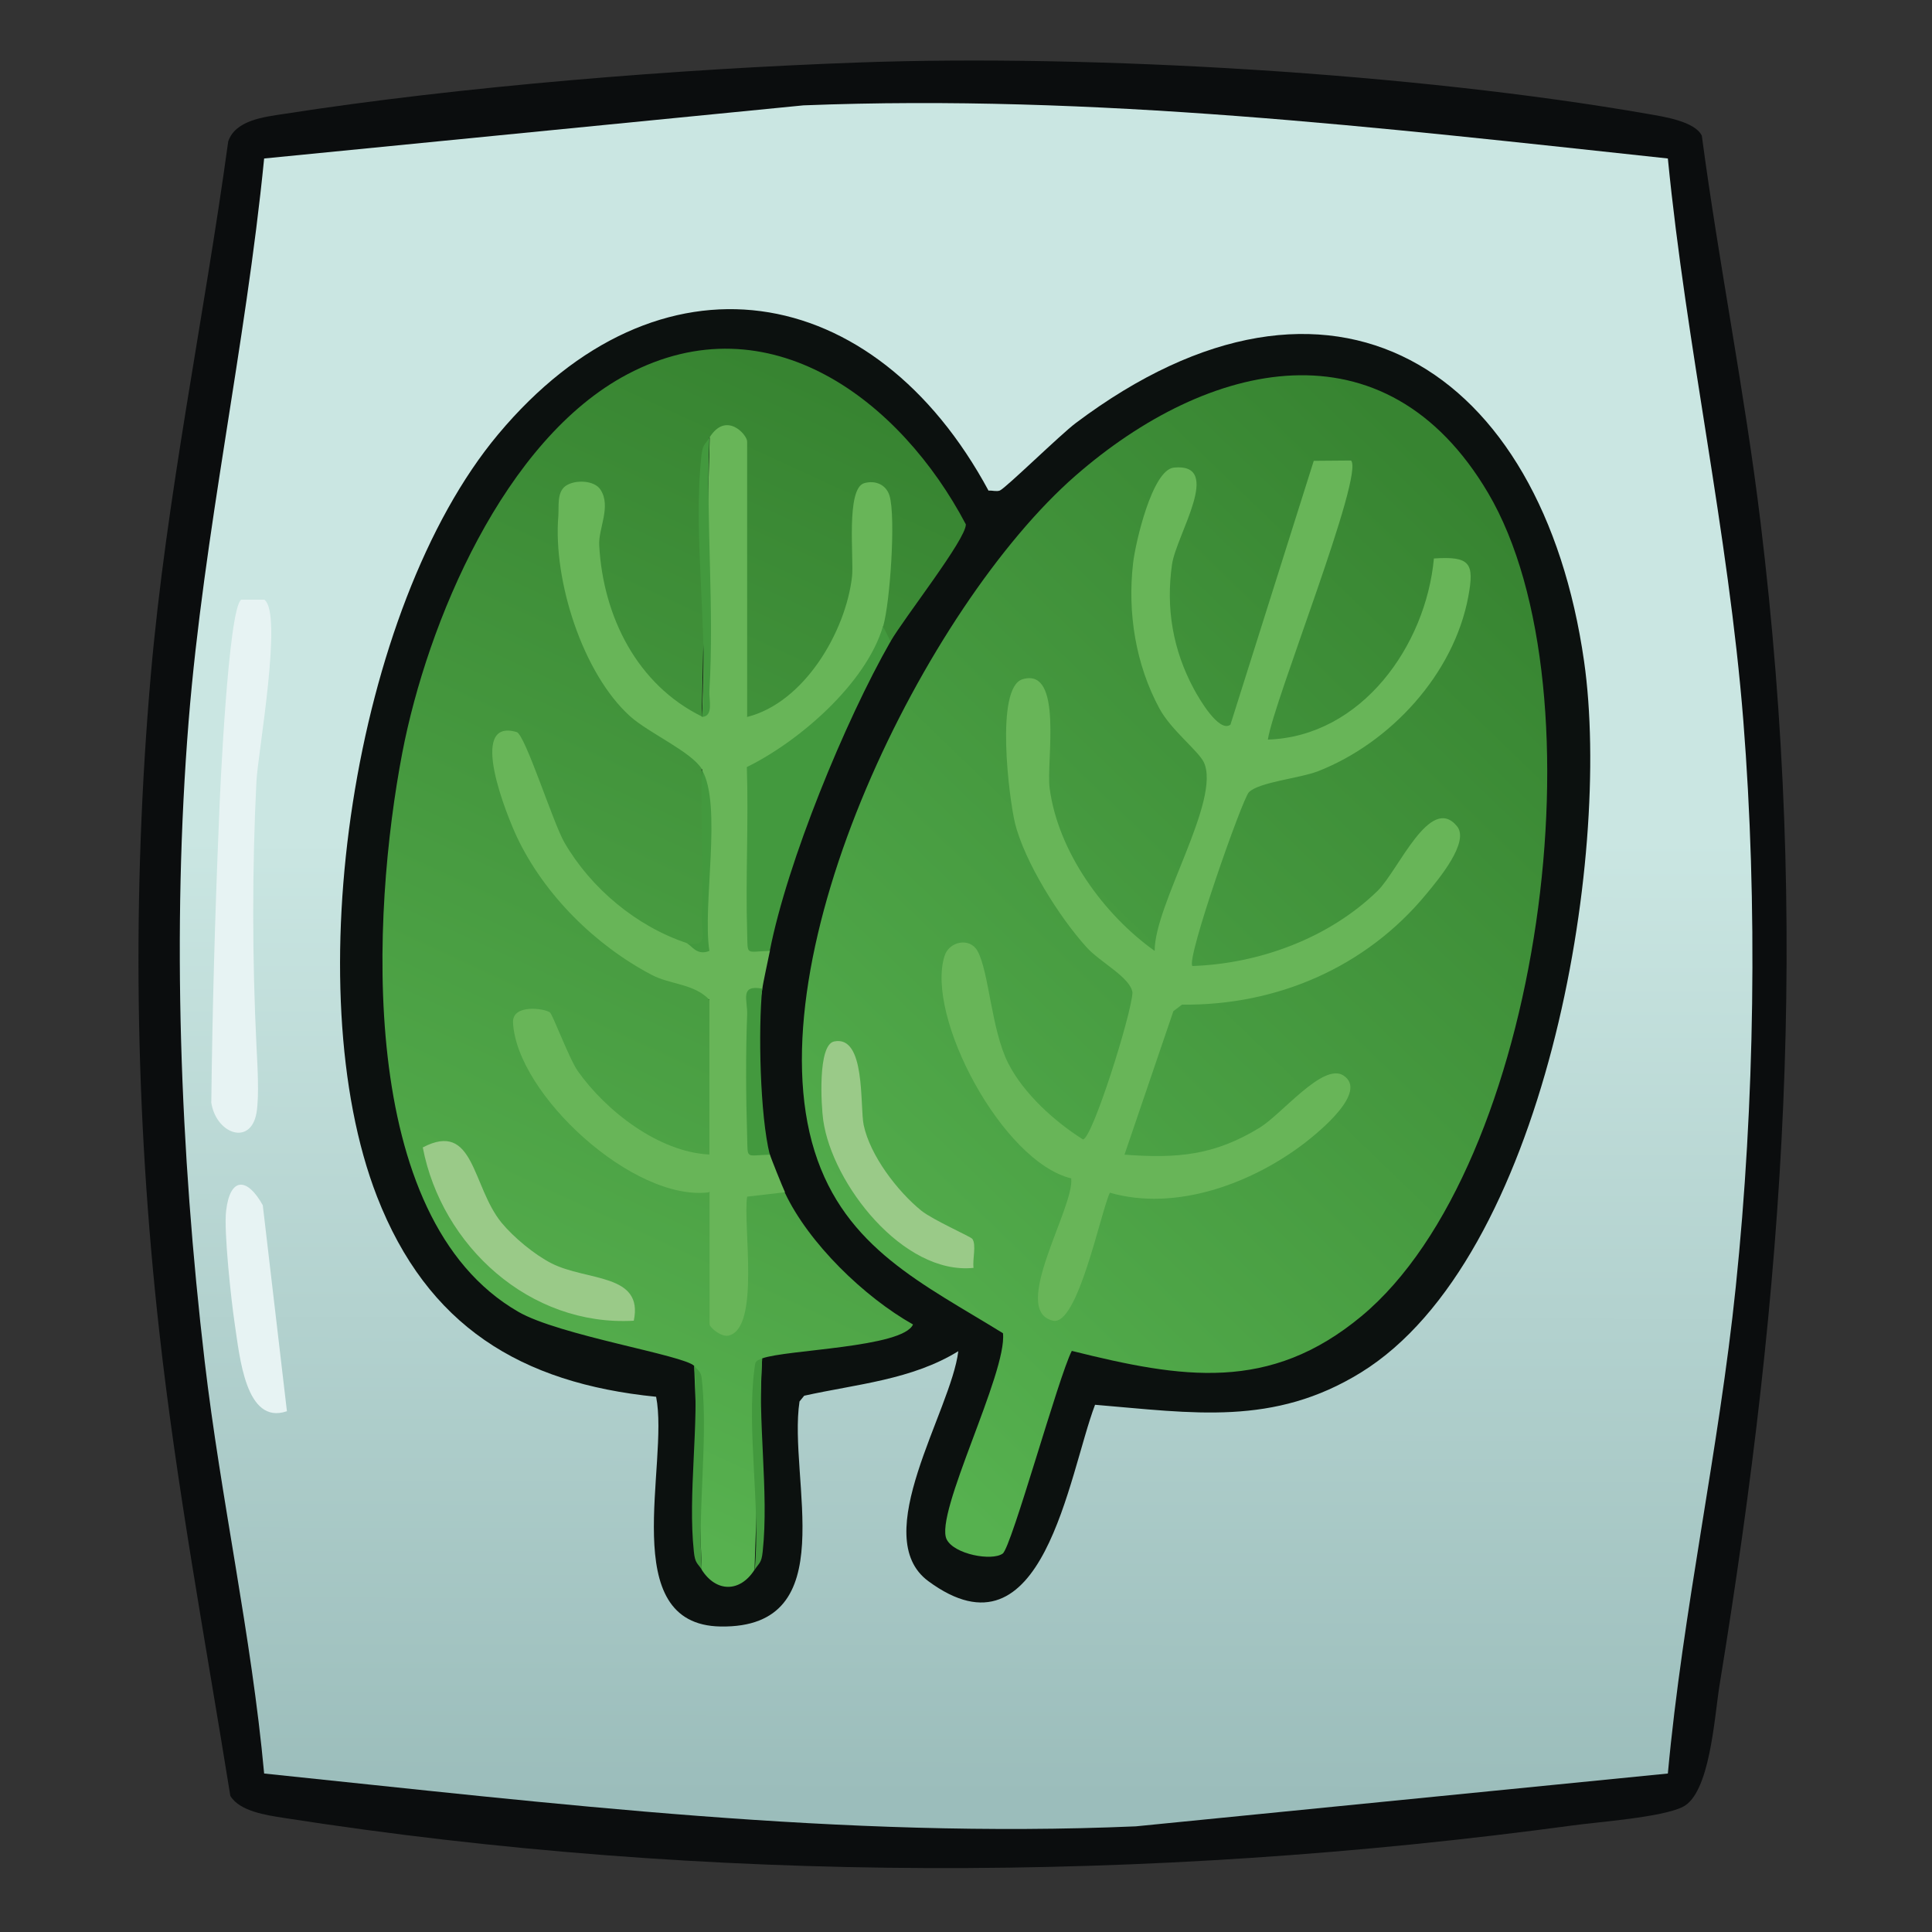 <svg xmlns="http://www.w3.org/2000/svg" data-name="fill_spinachbags" viewBox="0 0 128 128"><rect x="0" y="0" width="128" height="128" fill="#333333" stroke="none"/><defs><linearGradient id="a" x1="-6531.83" x2="-6532.15" y1="-1168.82" y2="-945.82" gradientTransform="matrix(.5 0 0 .5 3330 592)" gradientUnits="userSpaceOnUse"><stop offset="0" stop-color="#cae6e2"/><stop offset=".43" stop-color="#cae6e2"/><stop offset="1" stop-color="#9bbdbb"/></linearGradient><linearGradient id="b" x1="-6455.88" x2="-6555.78" y1="-1109.57" y2="-1005.86" gradientTransform="matrix(.5 0 0 .5 3330 592)" gradientUnits="userSpaceOnUse"><stop offset="0" stop-color="#378431"/><stop offset="1" stop-color="#56b14f"/></linearGradient><linearGradient id="c" x1="-6537.56" x2="-6598.55" y1="-1126.6" y2="-993.95" gradientTransform="matrix(.5 0 0 .5 3330 592)" gradientUnits="userSpaceOnUse"><stop offset="0" stop-color="#378431"/><stop offset="1" stop-color="#57b14f"/></linearGradient></defs><path d="M56.89 4.14c15.59-.56 36.91.72 52.3 3.41 1.04.18 3.1.49 3.56 1.44 1.14 8.56 2.85 17.03 3.89 25.61 3.27 26.96 1.64 50.36-2.72 77.07-.34 2.11-.63 7.18-2.45 8.05-1.43.69-5.44.97-7.28 1.22-28.13 3.81-57.3 3.89-85.39-.5-1.16-.18-2.93-.44-3.54-1.46-1.64-10.21-3.57-20.51-4.71-30.79-1.61-14.43-1.82-28.96-.56-43.45 1.03-11.83 3.52-23.62 5.13-35.37.47-1.4 2.35-1.62 3.68-1.82 11.8-1.84 26.13-2.98 38.09-3.41" style="fill:#0b0d0e"/><path d="M110.5 10.5c1.22 12.44 4.01 24.78 5 37.25.96 12.14.76 25.35-.5 37.5-1.11 10.77-3.51 21.45-4.5 32.25L75.25 121c-19.44.84-38.51-1.51-57.75-3.5-.84-9.15-2.87-18.19-3.94-27.31-1.63-13.91-2.18-28.51-1.06-42.44 1.01-12.47 3.77-24.81 5-37.25l35.73-3.52c19.32-.76 38.16 1.47 57.27 3.52" style="fill:url(#a)"/><path d="M65.51 32.5c.23-.01.51.08.73 0 .38-.15 4.05-3.74 5.03-4.47 16.96-12.75 30.9-3.64 33.68 15.79 1.87 13.09-2.61 39.59-14.78 47.11-5.8 3.58-11.13 2.68-17.62 2.14-1.77 4.66-3.42 17.3-11.04 11.69-4.03-2.96 1.51-11.29 1.98-15.24-3.08 1.9-6.74 2.18-10.21 2.95l-.31.38c-.78 5.15 2.97 15.04-5.23 14.91-6.95-.11-3.39-10.78-4.27-15.22-9-.9-15.16-4.71-18.49-13.26-5.36-13.77-1.59-39 8.02-50.5 10.64-12.73 24.94-10.29 32.5 3.74Z" style="fill:#0c110f"/><path d="M14 73c.07-6.08.24-12.25.5-18.5.07-2.11.63-14.17 1.48-14.77h1.53c1.25.86-.42 10.16-.52 12.02-.29 5.81-.28 11.79 0 17.5.06 1.25.2 3.37 0 4.5-.4 2.2-2.71 1.36-3-.75Zm5 20.5c-2.73.93-3.12-3.63-3.45-5.8-.23-1.52-.73-6.14-.57-7.47.26-2.27 1.4-2.24 2.43-.38l1.6 13.65Z" style="fill:#e7f3f3"/><path d="M90.2 87.2c-6.09 5.06-11.86 4.13-19.19 2.3-.87 1.67-4 13.03-4.58 13.43-.72.51-3.21.05-3.71-.94-.84-1.67 4.02-11.05 3.73-13.66-5.27-3.26-10.46-5.62-12.48-12.05-4.07-12.99 7.4-36.14 17.29-44.77 8.77-7.65 20.49-10.43 27.33 1.15 7.74 13.12 3.53 44.64-8.39 54.54" style="fill:url(#b)"/><path d="M46 90.5c-.68-.72-8.95-2.02-11.66-3.59-10.81-6.23-9.71-26.46-7.69-37.02 1.66-8.65 6.75-20.78 14.91-25.09 9.41-4.97 18.13 1.77 22.43 9.94.03.97-4.1 6.21-4.99 7.76-.51.51-.67.18-.5-1l-.87-.66c1.12-5.62-.11-13.45-.29-1.87-.4 2.36-1.69 5.03-3.33 6.77-1.07 1.13-3.36 3.39-4.52 1.75-.39 0-.98-.09-1-.34-.33-3.83-.54-13.75 0-17.32l1-.59c-.8.08-1.63 0-2.5-.25-.2 6.17-.37 12.34-.5 18.5-1.85 1.14-4.08-1.65-5.17-3.19-2.33-3.3-3-7.29-2.32-11.16-2.09-1.32-.77 5.34-.45 6.52 1.4 5.16 3.72 7.45 8.17 10.08L46.48 51c.35 3.92.41 7.82.18 11.71-.39.12-.79.05-1.18-.21-3.27 1.37-7.43-3.63-9.1-6.42-.36-1.17-4-10.13-2.62-4.96 1.79 6.7 6.26 11.8 13.06 13.75l.16 1.38c.39.11.96.26 1 .57.11.89.22 8.58 0 8.97s-.6.58-1 .71c-1.05 1.97-4.48-.3-5.94-1.33-2.55-1.8-4.22-4.16-5.24-7.09-1.25-.85-.81.46-.41 1.37 1.8 4.08 6.47 8.27 11.04 8.59l.56.96c1.45-.43 1.18 7.66 1 8.05-.17.37-.61.55-1 .7 1.31-.22 1.83-1.29 1.56-3.2-.23-3.05-.63-8.56 3.44-5.55 1.58 3.37 5.28 6.94 8.5 8.75-.69 1.54-8.4 1.66-10 2.25-.18 4.61-.35 9.28-.5 14-.96 1.51-2.54 1.51-3.5 0-.15-4.53-.32-9.03-.5-13.5Z" style="fill:url(#c)"/><path d="M47 29c1.1-1.79 2.5-.2 2.5.25V47.5c3.78-.95 6.53-5.64 6.95-9.3.13-1.18-.42-5.84.81-6.19.71-.2 1.43.07 1.67.82.43 1.4.04 7.1-.42 8.67-.66 4.15-4.15 7.94-7.94 9.89-.02 3.07-.08 6.61-.18 10.63l.62.97c-.12.6-.47 2.19-.5 2.5-.09.62-.22 1.19-.56.63-.08 3.01-.05 6.1.19 9.13l.87 1.24c.04.18.85 2.19 1 2.5l-2.51.29c-.29 1.89.89 8.76-1.25 9.21-.49.1-1.24-.56-1.24-.75v-8.75c-5.04.67-12.79-6.52-13.02-11.24-.06-1.25 2.07-.94 2.44-.68.18.12 1.29 3.1 1.85 3.89 1.87 2.65 5.37 5.37 8.72 5.53V66.24c-1.02-1.08-2.6-1-3.84-1.66-3.72-1.96-7.09-5.29-8.9-9.1-.63-1.33-3.35-7.95-.03-6.98.57.17 2.41 6.02 3.17 7.33 1.76 3.03 4.78 5.55 8.1 6.65.64.33 1.01.17 1.23-.5.27-.8.12-6.62.08-7.95-.03-1.02-.07-2.05-.3-3.06-.69-1.16-3.52-2.4-4.76-3.51-3.15-2.84-5.11-9.01-4.76-13.26.05-.65-.11-1.59.49-2.01s1.9-.39 2.31.26c.72 1.12-.16 2.58-.09 3.69.26 4.7 2.5 9.22 6.82 11.34.17-6.07.34-12.24.5-18.5Z" style="fill:#68b558"/><path d="M59 42.5c-3.01 5.26-6.84 14.59-8 20.5-1.64.04-1.45.36-1.5-1.23-.11-3.64.1-7.3-.02-10.95 3.45-1.69 7.9-5.53 9.02-9.33l.5 1Zm-8.5 23c-.27 2.71-.15 8.39.5 11-1.64.04-1.45.36-1.5-1.23-.08-2.6-.1-5.45 0-8.04.04-.97-.52-2.01 1-1.73M50 104c.4-4.16-.54-9.24-.02-13.28.07-.52.03-.54.52-.72-.34 4.08.46 8.82.03 12.8-.08.77-.23.73-.53 1.2m-3.5 0c-.3-.46-.45-.42-.53-1.2-.41-3.83.36-8.38.03-12.3.47.5.46.45.53 1.2.36 3.89-.32 8.34-.03 12.3" style="fill:#43993e"/><path d="M89.5 30.5c.95.85-5.14 16.01-5.5 18.5 6.22-.21 10.47-6.24 11-12 2.41-.16 2.69.31 2.28 2.52-.96 5.15-5.16 9.69-9.94 11.57-1.23.48-3.93.72-4.6 1.4-.43.43-4.18 11.09-3.74 11.51 4.44-.15 9.06-1.85 12.27-4.98 1.38-1.35 3.48-6.45 5.26-4.28.85 1.03-1.19 3.48-2.04 4.5-3.99 4.84-9.89 7.39-16.18 7.32l-.57.43-3.24 9.51c3.51.26 5.95.05 8.96-1.79 1.46-.89 4.19-4.32 5.54-3.46 1.67 1.07-1.59 3.72-2.54 4.46-3.51 2.7-8.56 4.57-12.93 3.31-.62 1.34-2.13 8.84-3.76 8.48-2.9-.65 1.43-7.51 1.2-9.43-4.56-1.1-9.67-10.73-8.39-14.74.31-.97 1.67-1.24 2.18-.33.77 1.38.91 5.23 2.04 7.45 1.02 2 3.06 3.85 4.95 5.04.62-.04 3.22-8.32 3.28-9.73-.14-1.01-2.14-2-3.04-3-1.8-1.98-4.12-5.67-4.75-8.25-.38-1.59-1.33-8.96.51-9.51 2.71-.8 1.56 5.47 1.79 7.21.55 4.2 3.57 8.38 6.96 10.79-.02-3.07 4.41-10.01 3.26-12.49-.35-.75-2.18-2.15-2.94-3.56-1.58-2.92-2.13-6.35-1.75-9.64.15-1.32 1.26-6.18 2.7-6.33 3.31-.33.17 4.43-.12 6.41-.42 2.92.06 5.69 1.46 8.28.3.56 1.65 2.91 2.41 2.34l5.52-17.48 2.48-.02Z" style="fill:#68b558"/><path d="M64.42 82.08c.28.4 0 1.35.08 1.92-4.66.48-9.37-5.57-9.96-9.79-.13-.92-.38-4.98.72-5.21 2.11-.44 1.7 4.27 1.96 5.53.42 2.02 2.24 4.4 3.82 5.68.79.63 3.26 1.71 3.38 1.87M42 87.5c-6.9.4-12.74-4.96-13.99-11.48 3.43-1.8 3.24 2.57 5.22 4.99.8.97 2.19 2.12 3.31 2.69 2.34 1.19 6.11.65 5.45 3.8Z" style="fill:#9aca88"/><path d="M46.5 47.5c.46-5.5-.61-11.93-.03-17.3.08-.78.25-.74.53-1.2-.24 5.51.33 11.27 0 16.75-.04.61.3 1.72-.5 1.75m0 3.5c1.37 2.31.02 9 .5 12-.86.35-1.19-.4-1.5-.5 1.52.28.96-.76 1-1.73.13-3.25-.09-6.53 0-9.77" style="fill:#43993e"/></svg>